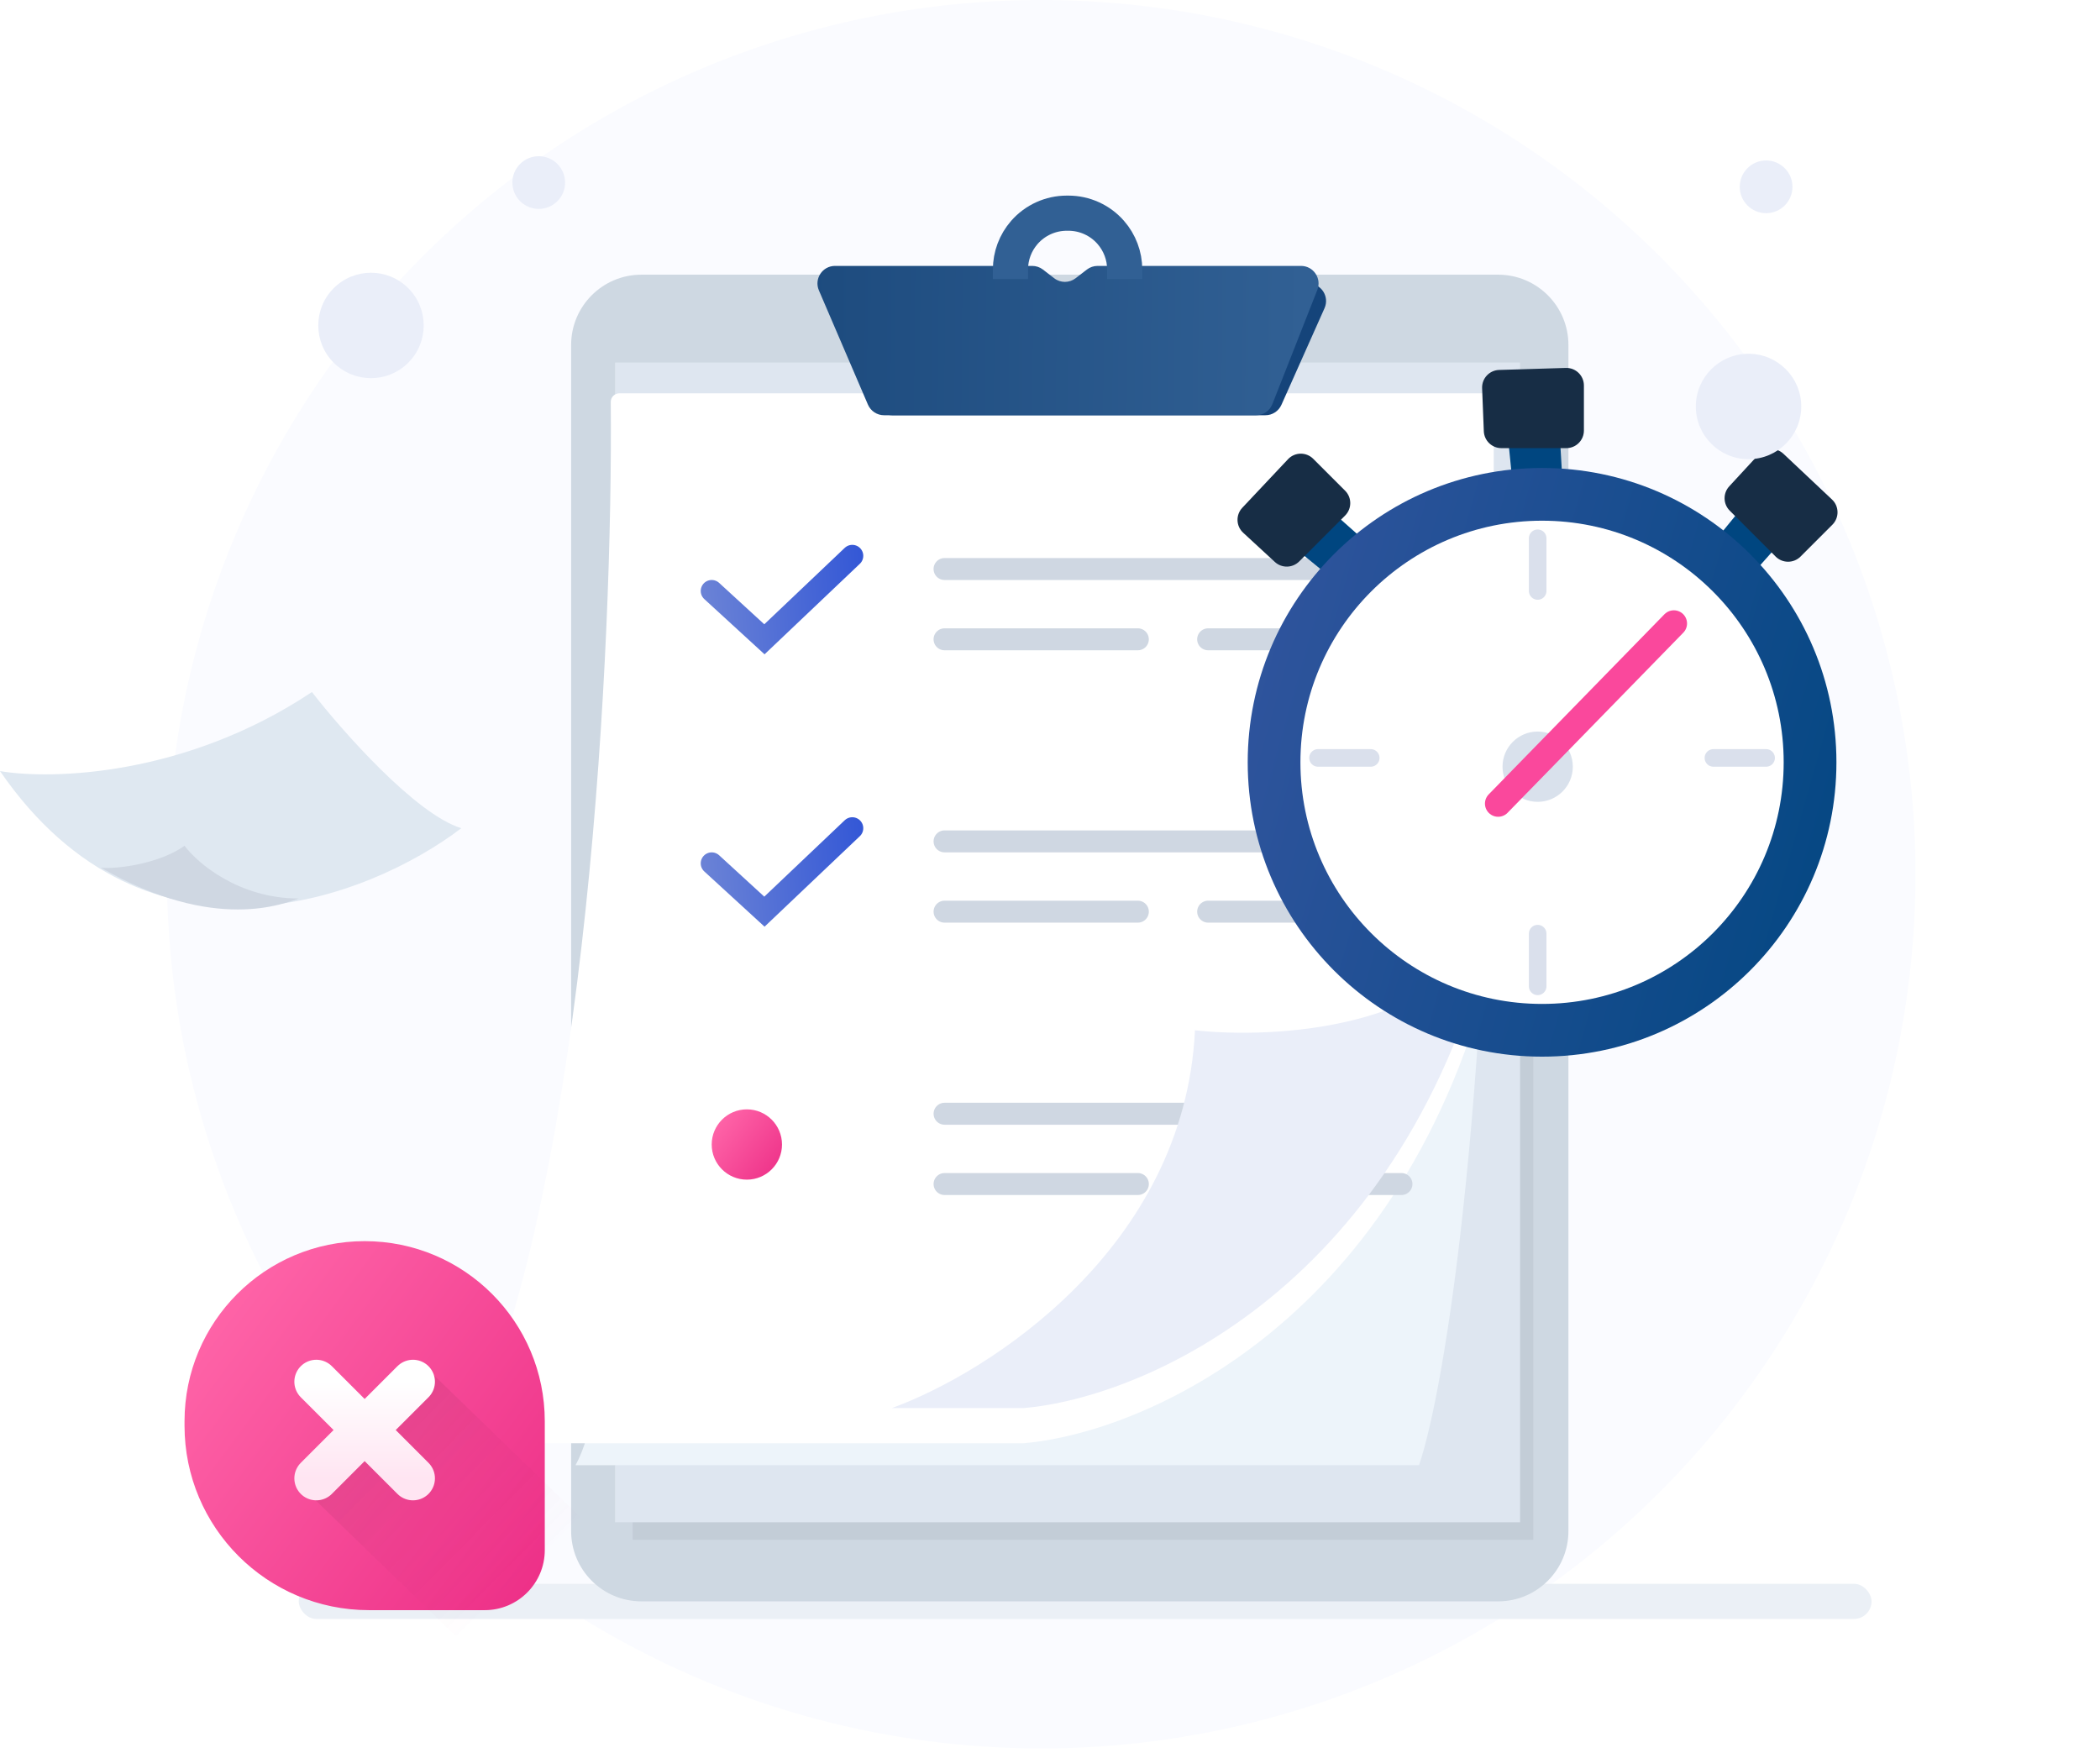 <svg width="129" height="108" viewBox="0 0 129 108" fill="none" xmlns="http://www.w3.org/2000/svg">
<circle cx="63.96" cy="53.705" r="53.705" fill="#FAFBFF"/>
<rect x="18.352" y="97.297" width="96.615" height="2.159" rx="1.079" fill="#EBF0F6"/>
<path d="M92.028 16.874H39.402C37.017 16.874 35.084 18.808 35.084 21.192V94.058C35.084 96.443 37.017 98.376 39.402 98.376H92.028C94.412 98.376 96.346 96.443 96.346 94.058V21.192C96.346 18.808 94.412 16.874 92.028 16.874Z" fill="#CED8E2"/>
<path d="M38.862 94.598V89.471V29.558H94.187V94.598H38.862Z" fill="#A7AFBA" fill-opacity="0.25"/>
<path d="M37.783 93.519V87.902V22.272H93.377V93.519H37.783Z" fill="#DEE6F0"/>
<path d="M35.354 90.01C36.434 88.067 36.883 84.343 36.973 82.724L38.323 32.527H91.758C91.758 67.719 88.699 85.513 87.17 90.01H35.354Z" fill="#EDF4FA"/>
<g filter="url(#filter0_d)">
<path d="M28.959 85.736C36.124 69.667 37.654 37.398 37.518 22.536C37.516 22.235 37.758 22.002 38.059 22.002H91.218C91.516 22.002 91.758 22.244 91.758 22.542V56.482C91.758 56.525 91.752 56.568 91.742 56.609C86.33 79.012 70.251 85.873 62.881 86.502H29.459C29.063 86.502 28.797 86.098 28.959 85.736Z" fill="white"/>
</g>
<path d="M43.719 36.305L46.957 39.274L52.355 34.146" stroke="url(#paint0_linear)" stroke-width="1.349" stroke-linecap="round"/>
<path d="M58.022 34.956H86.089" stroke="#CFD7E2" stroke-width="1.349" stroke-linecap="round"/>
<path d="M58.022 39.274H69.896" stroke="#CFD7E2" stroke-width="1.349" stroke-linecap="round"/>
<path d="M74.214 39.274H86.088" stroke="#CFD7E2" stroke-width="1.349" stroke-linecap="round"/>
<path d="M43.719 53.038L46.957 56.006L52.355 50.879" stroke="url(#paint1_linear)" stroke-width="1.349" stroke-linecap="round"/>
<path d="M58.023 51.688H86.09" stroke="#CFD7E2" stroke-width="1.349" stroke-linecap="round"/>
<path d="M58.023 56.006H69.897" stroke="#CFD7E2" stroke-width="1.349" stroke-linecap="round"/>
<path d="M74.215 56.006H86.089" stroke="#CFD7E2" stroke-width="1.349" stroke-linecap="round"/>
<path d="M58.023 68.42H86.09" stroke="#CFD7E2" stroke-width="1.349" stroke-linecap="round"/>
<path d="M58.023 72.738H69.897" stroke="#CFD7E2" stroke-width="1.349" stroke-linecap="round"/>
<path d="M74.215 72.738H86.089" stroke="#CFD7E2" stroke-width="1.349" stroke-linecap="round"/>
<circle cx="45.878" cy="70.31" r="2.159" fill="url(#paint2_linear)"/>
<path d="M62.881 86.502H54.785C60.722 84.343 72.758 76.679 73.406 63.293C78.264 63.833 88.735 63.239 91.757 56.546C86.36 78.999 70.257 85.872 62.881 86.502Z" fill="#EAEEF9"/>
<path d="M63.981 17.414H51.923C51.125 17.414 50.603 18.249 50.952 18.966L53.841 24.903C54.022 25.275 54.398 25.51 54.812 25.51H77.73C78.156 25.51 78.542 25.26 78.716 24.871L81.364 18.933C81.683 18.219 81.16 17.414 80.378 17.414H67.929C67.713 17.414 67.501 17.479 67.322 17.601L66.562 18.118C66.196 18.367 65.714 18.367 65.348 18.118L64.588 17.601C64.409 17.479 64.198 17.414 63.981 17.414Z" fill="#15447A"/>
<path d="M63.406 16.335H51.295C50.52 16.335 49.998 17.128 50.304 17.84L53.316 24.857C53.486 25.253 53.877 25.51 54.308 25.51H77.156C77.6 25.51 77.998 25.239 78.16 24.826L80.922 17.809C81.201 17.101 80.679 16.335 79.918 16.335H67.425C67.186 16.335 66.955 16.414 66.766 16.559L66.075 17.092C65.686 17.392 65.145 17.392 64.757 17.092L64.066 16.559C63.877 16.414 63.645 16.335 63.406 16.335Z" fill="url(#paint3_linear)"/>
<path d="M62.071 17.144V16.555C62.071 15.717 62.375 14.908 62.927 14.277V14.277C63.584 13.527 64.532 13.096 65.53 13.096H65.63C66.627 13.096 67.576 13.527 68.232 14.277V14.277C68.784 14.908 69.088 15.717 69.088 16.555V17.144" stroke="#316094" stroke-width="2.159"/>
<path d="M78.804 33.067L81.773 35.496L83.662 33.067L81.233 30.908L78.804 33.067Z" fill="#004680"/>
<path d="M82.629 31.671L79.807 34.492C79.397 34.902 78.737 34.915 78.312 34.522L76.366 32.727C75.925 32.319 75.901 31.631 76.312 31.194L79.121 28.21C79.538 27.766 80.24 27.756 80.67 28.186L82.629 30.145C83.05 30.566 83.05 31.25 82.629 31.671Z" fill="#172D45"/>
<path d="M92.527 25.813L92.909 29.63L95.962 29.248L95.771 26.004L92.527 25.813Z" fill="#004680"/>
<path d="M96.218 27.53H92.228C91.649 27.53 91.173 27.073 91.149 26.494L91.044 23.849C91.02 23.249 91.49 22.745 92.09 22.727L96.185 22.603C96.794 22.584 97.297 23.073 97.297 23.682L97.297 26.451C97.297 27.047 96.814 27.53 96.218 27.53Z" fill="#172D45"/>
<path d="M107.68 30.368L105.251 33.337L107.68 35.226L109.839 32.797L107.68 30.368Z" fill="#004680"/>
<path d="M109.076 34.193L106.255 31.371C105.845 30.962 105.832 30.302 106.225 29.876L108.02 27.931C108.428 27.489 109.116 27.465 109.554 27.877L112.537 30.685C112.981 31.102 112.991 31.804 112.561 32.234L110.603 34.193C110.181 34.614 109.498 34.614 109.076 34.193Z" fill="#172D45"/>
<circle cx="94.727" cy="46.831" r="18.082" fill="url(#paint4_linear)"/>
<circle cx="94.726" cy="46.831" r="14.843" fill="white"/>
<circle cx="94.457" cy="47.1" r="2.159" fill="#D9E1EC"/>
<path d="M92.028 49.367L102.823 38.302" stroke="#FA489C" stroke-width="1.619" stroke-linecap="round"/>
<line x1="94.457" y1="33.067" x2="94.457" y2="36.305" stroke="#DAE0EC" stroke-width="1.079" stroke-linecap="round"/>
<line x1="94.457" y1="57.356" x2="94.457" y2="60.594" stroke="#DAE0EC" stroke-width="1.079" stroke-linecap="round"/>
<line x1="80.963" y1="46.561" x2="84.202" y2="46.561" stroke="#DAE0EC" stroke-width="1.079" stroke-linecap="round"/>
<line x1="105.252" y1="46.561" x2="108.49" y2="46.561" stroke="#DAE0EC" stroke-width="1.079" stroke-linecap="round"/>
<path d="M11.335 87.312C11.335 81.201 16.289 76.247 22.4 76.247C28.511 76.247 33.465 81.201 33.465 87.312V95.228C33.465 97.265 31.813 98.916 29.776 98.916H22.67C16.41 98.916 11.335 93.841 11.335 87.582V87.312Z" fill="url(#paint5_linear)"/>
<path d="M18.352 91.165L25.951 83.803L35.623 93.173L28.024 100.536L18.352 91.165Z" fill="url(#paint6_linear)"/>
<path d="M19.431 84.883L25.368 90.82M25.368 84.883L19.431 90.82" stroke="url(#paint7_linear)" stroke-width="2.699" stroke-linecap="round"/>
<path d="M19.161 42.513C11.389 47.694 3.149 47.91 0 47.37C9.068 60.54 22.669 55.197 28.337 50.879C25.53 50.015 21.05 44.941 19.161 42.513Z" fill="#DFE8F1"/>
<path d="M6.207 53.307C13.224 57.356 17.542 55.467 18.351 55.197C14.681 55.197 12.144 53.038 11.335 51.958C9.823 53.038 7.287 53.397 6.207 53.307Z" fill="#CFD7E2"/>
<circle cx="107.41" cy="24.971" r="3.238" fill="#EAEEF9"/>
<circle cx="108.489" cy="11.477" r="1.619" fill="#EAEEF9"/>
<circle cx="22.789" cy="19.993" r="3.238" transform="rotate(45 22.789 19.993)" fill="#EAEEF9"/>
<circle cx="33.094" cy="11.215" r="1.619" transform="rotate(45 33.094 11.215)" fill="#EAEEF9"/>
<defs>
<filter id="filter0_d" x="18.116" y="13.366" width="84.437" height="86.09" filterUnits="userSpaceOnUse" color-interpolation-filters="sRGB">
<feFlood flood-opacity="0" result="BackgroundImageFix"/>
<feColorMatrix in="SourceAlpha" type="matrix" values="0 0 0 0 0 0 0 0 0 0 0 0 0 0 0 0 0 0 127 0"/>
<feOffset dy="2.159"/>
<feGaussianBlur stdDeviation="5.397"/>
<feColorMatrix type="matrix" values="0 0 0 0 0.263 0 0 0 0 0.38 0 0 0 0 0.604 0 0 0 0.09 0"/>
<feBlend mode="normal" in2="BackgroundImageFix" result="effect1_dropShadow"/>
<feBlend mode="normal" in="SourceGraphic" in2="effect1_dropShadow" result="shape"/>
</filter>
<linearGradient id="paint0_linear" x1="42.369" y1="36.845" x2="53.434" y2="36.035" gradientUnits="userSpaceOnUse">
<stop stop-color="#6F86D6"/>
<stop offset="1" stop-color="#3256D6"/>
</linearGradient>
<linearGradient id="paint1_linear" x1="42.369" y1="53.577" x2="53.434" y2="52.768" gradientUnits="userSpaceOnUse">
<stop stop-color="#6F86D6"/>
<stop offset="1" stop-color="#3256D6"/>
</linearGradient>
<linearGradient id="paint2_linear" x1="43.929" y1="69.281" x2="47.966" y2="72.356" gradientUnits="userSpaceOnUse">
<stop stop-color="#FE63A7"/>
<stop offset="1" stop-color="#ED2F87"/>
</linearGradient>
<linearGradient id="paint3_linear" x1="80.153" y1="20.383" x2="49.657" y2="20.113" gradientUnits="userSpaceOnUse">
<stop stop-color="#316094"/>
<stop offset="1" stop-color="#1D4B7E"/>
</linearGradient>
<linearGradient id="paint4_linear" x1="73.405" y1="28.749" x2="120.929" y2="42.253" gradientUnits="userSpaceOnUse">
<stop stop-color="#8E2DE2"/>
<stop offset="0" stop-color="#3656A1"/>
<stop offset="1" stop-color="#004680"/>
</linearGradient>
<linearGradient id="paint5_linear" x1="12.415" y1="82.184" x2="33.465" y2="97.837" gradientUnits="userSpaceOnUse">
<stop stop-color="#FE63A7"/>
<stop offset="1" stop-color="#ED2F87"/>
</linearGradient>
<linearGradient id="paint6_linear" x1="21.806" y1="87.484" x2="32.185" y2="97.853" gradientUnits="userSpaceOnUse">
<stop stop-opacity="0.08"/>
<stop offset="1" stop-color="#EF368B" stop-opacity="0"/>
</linearGradient>
<linearGradient id="paint7_linear" x1="22.4" y1="84.883" x2="22.4" y2="90.82" gradientUnits="userSpaceOnUse">
<stop stop-color="white"/>
<stop offset="1" stop-color="#FFE5F2"/>
</linearGradient>
</defs>
</svg>
